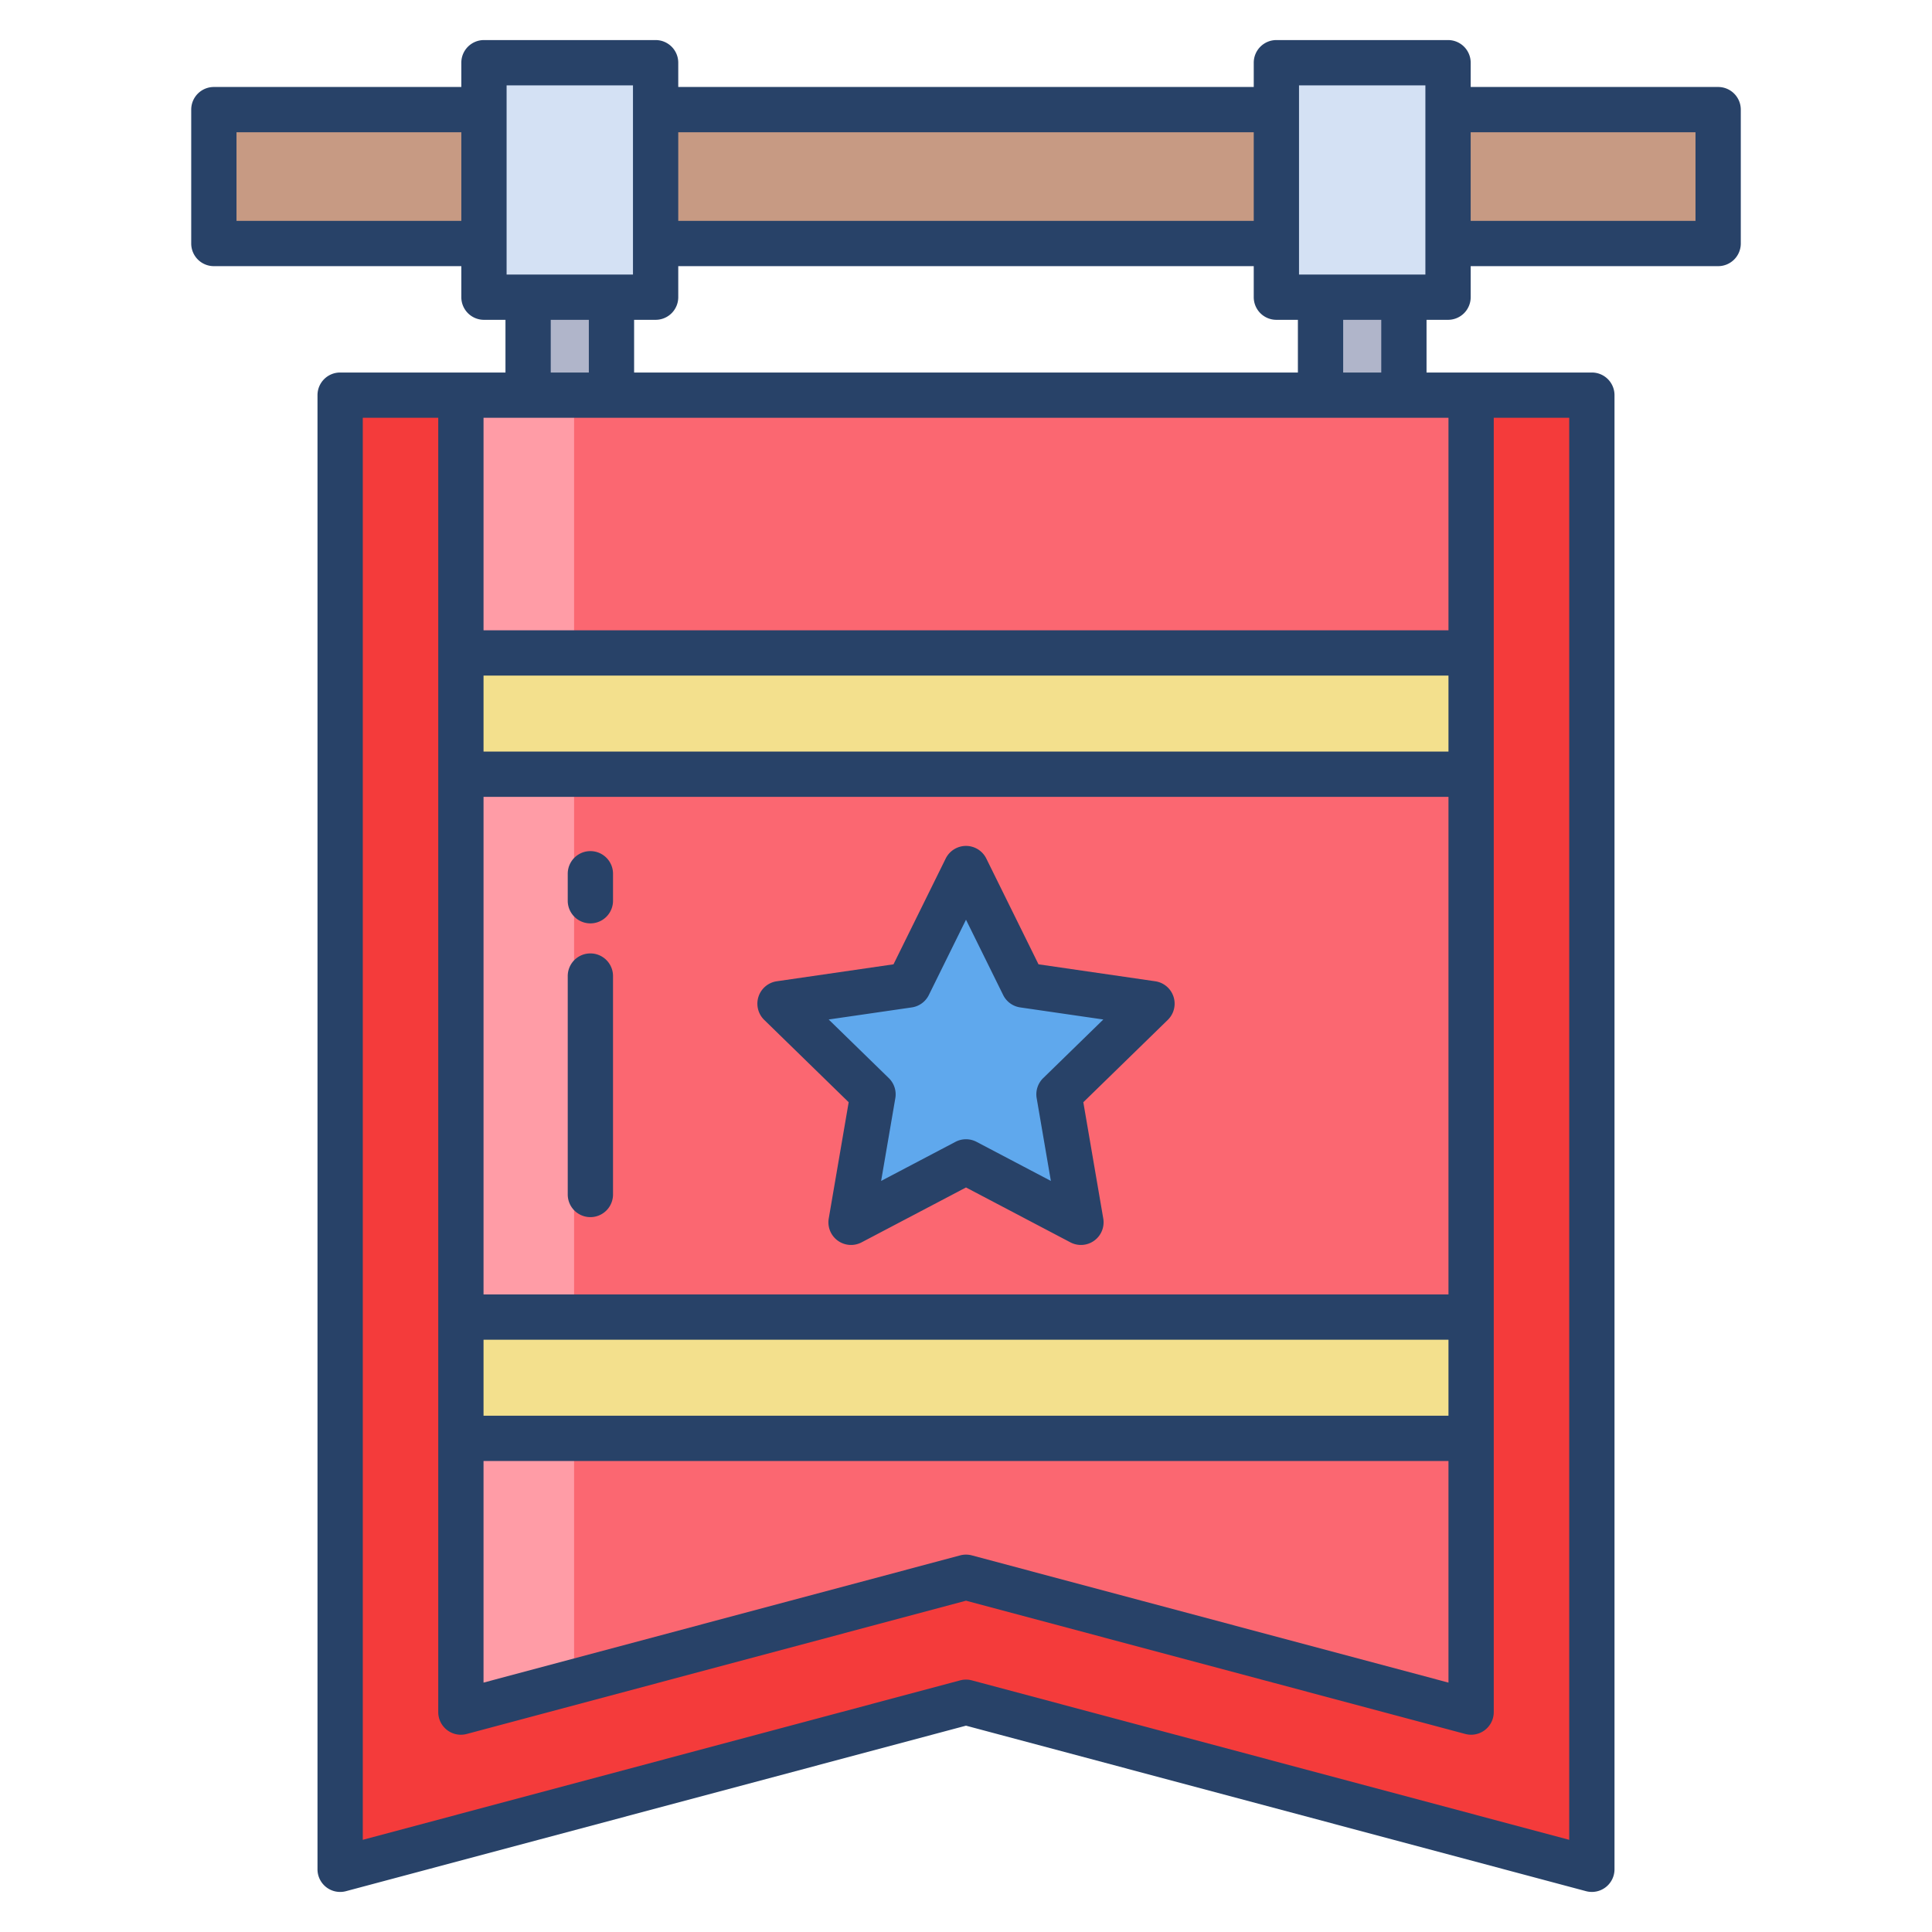 <svg id="Layer_1" height="512" viewBox="0 0 512 512" width="512" xmlns="http://www.w3.org/2000/svg" data-name="Layer 1"><path d="m90.14 104.72v390.66l165.86-44.27 165.86 44.27v-390.66z" fill="#f43b3b"/><path d="m372.05 79.11v25.61h-22.1v-25.61-.35h22.1z" fill="#b0b5ca"/><path d="m162.05 79.11v25.61h-22.1v-25.61-.35h22.1z" fill="#b0b5ca"/><path d="m56.67 29.05h398.66v35.48h-398.66z" fill="#c79a83"/><path d="m338.26 16.62h45.48v62.14h-45.48z" fill="#d4e1f4"/><path d="m128.26 16.62h45.48v62.14h-45.48z" fill="#d4e1f4"/><path d="m122.14 104.72v349l133.86-35.73 133.86 35.73v-349z" fill="#fb6771"/><path d="m305.29 265.99-24.65 24.02 5.82 33.92-30.46-16.02-30.46 16.02 5.82-33.92-24.65-24.02 34.06-4.95 15.23-30.86 15.23 30.86z" fill="#5fa8ed"/><path d="m271 421.994 118.86 31.726v-8.008l-103.86-27.722z" fill="#fb6771"/><path d="m122.14 104.72v349l30-8.008v-340.992z" fill="#ff9ca6"/><path d="m389.86 349.04v32.14h-.16-267.4-.16v-32.14h.16 267.4z" fill="#f3e08d"/><path d="m389.86 173.04v32.14h-.16-267.4-.16v-32.14h.16 267.4z" fill="#f3e08d"/><g fill="#284268"><path d="m56.675 70.533h65.58v8.224a6 6 0 0 0 6 6h5.7v13.964h-43.815a6 6 0 0 0 -6 6v390.661a6 6 0 0 0 7.547 5.8l164.313-43.861 164.313 43.858a6 6 0 0 0 7.547-5.8v-390.658a6 6 0 0 0 -6-6h-43.813v-13.964h5.7a6 6 0 0 0 6-6v-8.224h65.58a6 6 0 0 0 6-6v-35.481a6 6 0 0 0 -6-6h-65.58v-6.434a6 6 0 0 0 -6-6h-45.49a6 6 0 0 0 -6 6v6.434h-152.512v-6.434a6 6 0 0 0 -6-6h-45.49a6 6 0 0 0 -6 6v6.434h-65.58a6 6 0 0 0 -6 6v35.481a6 6 0 0 0 6 6zm333.07-35.481h59.58v23.481h-59.58zm-261.605 143.984h255.72v20.141h-255.72zm0 32.141h255.72v131.859h-255.72zm0 143.859h255.72v20.141h-255.72zm0 32.141h255.72v58.732l-126.313-33.715a6 6 0 0 0 -3.094 0l-126.313 33.715zm265.376 71.3a6 6 0 0 0 2.344-4.758v-343h20v376.851l-158.313-42.256a6 6 0 0 0 -3.094 0l-158.313 42.256v-376.849h20v343a6 6 0 0 0 7.547 5.8l132.313-35.321 132.313 35.317a6 6 0 0 0 5.203-1.038zm-9.656-347.756v56.315h-255.72v-56.315zm-237.907-12v-13.964h10.094v13.964zm210 0v-13.964h10.094v13.964zm-11.7-76.1h33.49v50.136h-33.49zm-164.508 12.431h152.51v23.481h-152.51zm-11.7 49.705h5.7a6 6 0 0 0 6-6v-8.224h152.51v8.224a6 6 0 0 0 6 6h5.7v13.964h-175.908zm-33.79-62.139h33.49v50.139h-33.49zm-71.58 12.434h59.58v23.481h-59.58z"/><path d="m306.148 260.048-30.933-4.494-13.834-28.032a6 6 0 0 0 -10.762 0l-13.834 28.032-30.933 4.494a6 6 0 0 0 -3.327 10.234l22.384 21.82-5.284 30.81a6 6 0 0 0 8.706 6.325l27.669-14.547 27.669 14.547a6 6 0 0 0 8.706-6.325l-5.284-30.81 22.384-21.82a6 6 0 0 0 -3.327-10.234zm-29.693 25.663a6 6 0 0 0 -1.726 5.31l3.763 21.937-19.7-10.357a6 6 0 0 0 -5.584 0l-19.7 10.357 3.763-21.937a6 6 0 0 0 -1.726-5.31l-15.938-15.536 22.025-3.2a6 6 0 0 0 4.518-3.282l9.85-19.959 9.85 19.959a6 6 0 0 0 4.518 3.282l22.025 3.2z"/><path d="m156.457 225.554a6 6 0 0 0 -6 6v7.151a6 6 0 1 0 12 0v-7.151a6 6 0 0 0 -6-6z"/><path d="m156.457 252.666a6 6 0 0 0 -6 6v57.885a6 6 0 0 0 12 0v-57.885a6 6 0 0 0 -6-6z"/></g></svg>